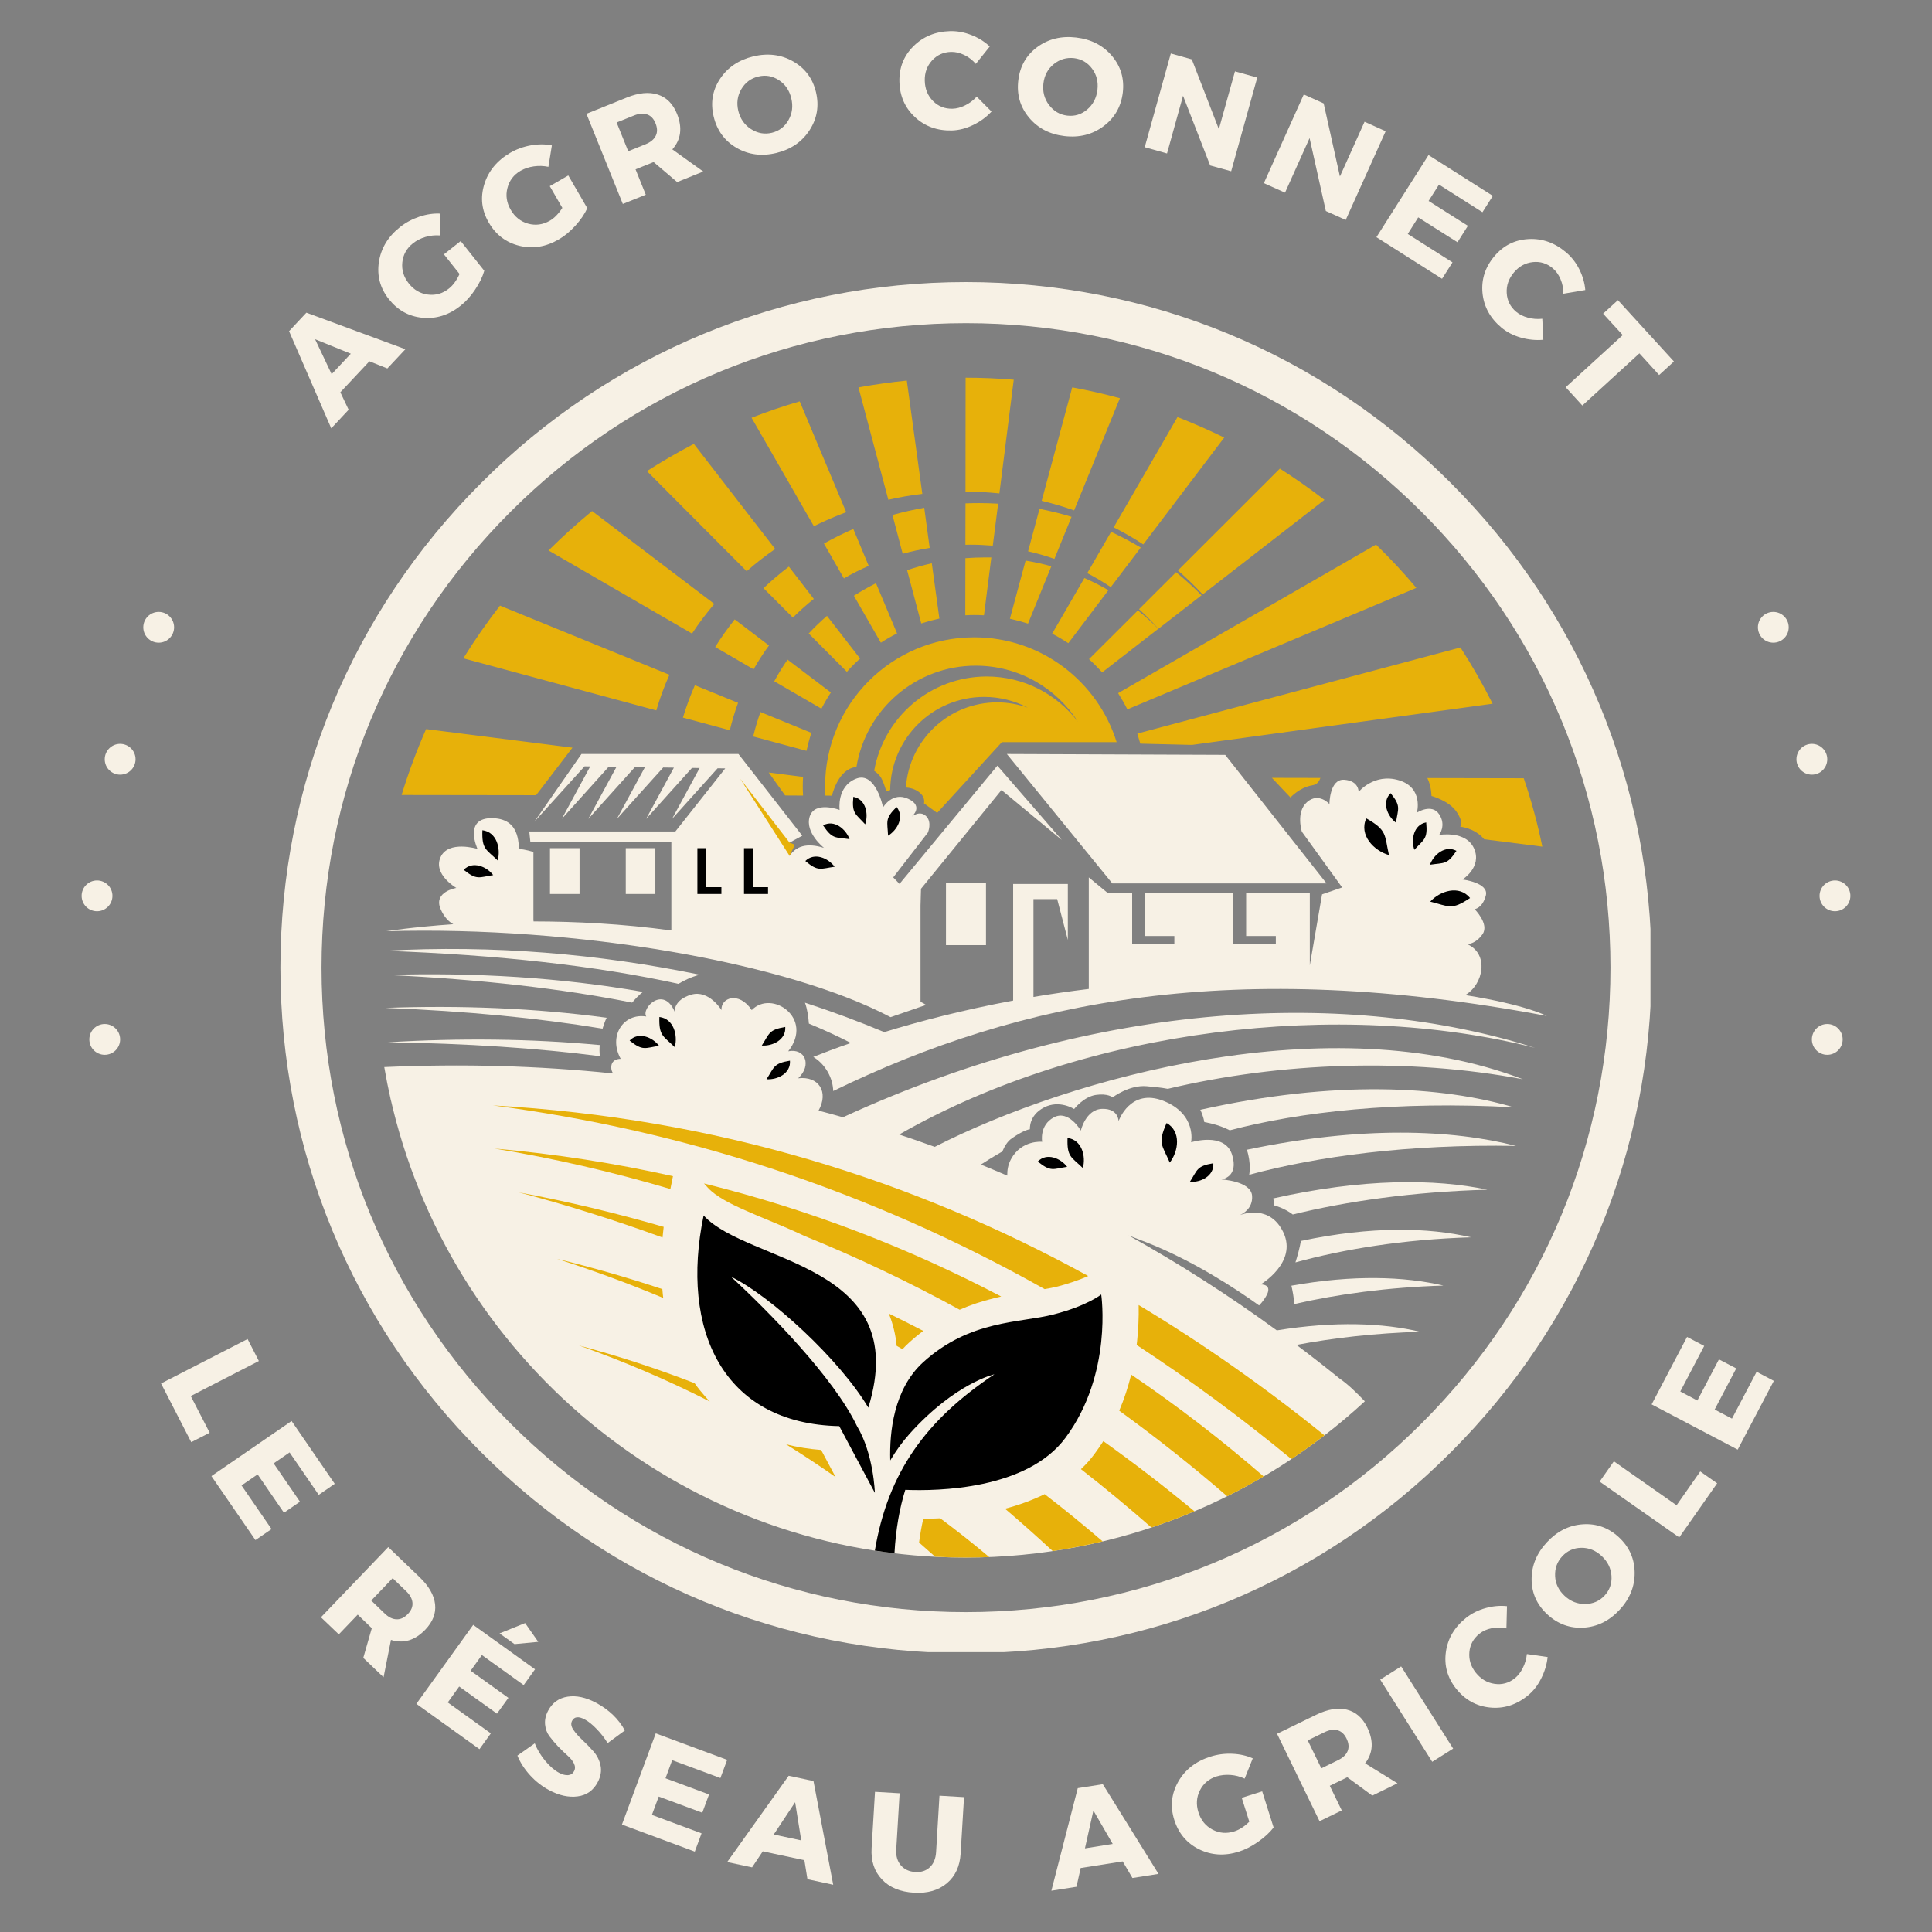 <svg xmlns="http://www.w3.org/2000/svg" xmlns:xlink="http://www.w3.org/1999/xlink" width="500" zoomAndPan="magnify" viewBox="0 0 375 375" height="500" preserveAspectRatio="xMidYMid meet" version="1.0"><rect x="0" y="0" width="375" height="375" fill="#808080" stroke="none"/><defs><g/><clipPath id="f0f1160b7c"><path d="M 54.43 54.215 L 320.887 54.215 L 320.887 321 L 54.43 321 Z M 54.43 54.215 " clip-rule="nonzero"/></clipPath><clipPath id="b7e9a5028b"><path d="M 187.5 320.887 C 151.973 320.887 118.52 307.059 93.414 281.902 C 68.258 256.801 54.43 223.344 54.43 187.816 C 54.43 152.289 68.258 118.836 93.414 93.734 C 118.52 68.578 151.973 54.75 187.5 54.75 C 223.027 54.75 256.48 68.578 281.586 93.734 C 306.742 118.891 320.57 152.289 320.57 187.816 C 320.57 223.344 306.742 256.801 281.586 281.902 C 256.48 307.059 223.027 320.887 187.5 320.887 Z M 187.5 62.727 C 154.102 62.727 122.668 75.758 99.055 99.371 C 75.438 122.984 62.41 154.418 62.41 187.816 C 62.41 221.219 75.438 252.652 99.055 276.266 C 122.668 299.879 154.102 312.91 187.5 312.91 C 220.898 312.91 252.332 299.879 275.945 276.266 C 299.562 252.652 312.59 221.219 312.59 187.816 C 312.59 154.418 299.562 122.984 275.945 99.371 C 252.332 75.758 220.898 62.727 187.5 62.727 Z M 187.5 62.727 " clip-rule="nonzero"/></clipPath><clipPath id="d15fac357f"><path d="M 156 151 L 300.219 151 L 300.219 211.984 L 156 211.984 Z M 156 151 " clip-rule="nonzero"/></clipPath><clipPath id="d7b8c07e9b"><path d="M 74.57 146 L 207 146 L 207 198 L 74.57 198 Z M 74.57 146 " clip-rule="nonzero"/></clipPath><clipPath id="23c1ab7d72"><path d="M 74.57 184 L 136 184 L 136 191 L 74.57 191 Z M 74.57 184 " clip-rule="nonzero"/></clipPath><clipPath id="bc06c6ab6e"><path d="M 74.57 195 L 118 195 L 118 200 L 74.57 200 Z M 74.57 195 " clip-rule="nonzero"/></clipPath><clipPath id="e03a54ad77"><path d="M 74.586 192.531 L 298 192.531 L 298 302.316 L 74.586 302.316 Z M 74.586 192.531 " clip-rule="nonzero"/></clipPath><clipPath id="67b20ef1d1"><path d="M 95.52 214.477 L 257.5 214.477 L 257.5 302.316 L 95.52 302.316 Z M 95.52 214.477 " clip-rule="nonzero"/></clipPath><clipPath id="15ceb508da"><path d="M 77 73.316 L 300 73.316 L 300 165 L 77 165 Z M 77 73.316 " clip-rule="nonzero"/></clipPath><clipPath id="ec65b89d3a"><path d="M 27.812 118.77 L 33.789 118.77 L 33.789 124.746 L 27.812 124.746 Z M 27.812 118.77 " clip-rule="nonzero"/></clipPath><clipPath id="3959f71d79"><path d="M 30.801 118.77 C 29.148 118.77 27.812 120.105 27.812 121.758 C 27.812 123.41 29.148 124.746 30.801 124.746 C 32.453 124.746 33.789 123.41 33.789 121.758 C 33.789 120.105 32.453 118.77 30.801 118.77 " clip-rule="nonzero"/></clipPath><clipPath id="b18f55381b"><path d="M 341.211 118.77 L 347.188 118.77 L 347.188 124.746 L 341.211 124.746 Z M 341.211 118.77 " clip-rule="nonzero"/></clipPath><clipPath id="4d3e98cb33"><path d="M 344.199 118.77 C 342.547 118.77 341.211 120.105 341.211 121.758 C 341.211 123.41 342.547 124.746 344.199 124.746 C 345.852 124.746 347.188 123.41 347.188 121.758 C 347.188 120.105 345.852 118.77 344.199 118.77 " clip-rule="nonzero"/></clipPath><clipPath id="75de82f825"><path d="M 20.328 144.383 L 26.309 144.383 L 26.309 150.363 L 20.328 150.363 Z M 20.328 144.383 " clip-rule="nonzero"/></clipPath><clipPath id="8a330c8d5c"><path d="M 23.316 144.383 C 21.668 144.383 20.328 145.723 20.328 147.375 C 20.328 149.023 21.668 150.363 23.316 150.363 C 24.969 150.363 26.309 149.023 26.309 147.375 C 26.309 145.723 24.969 144.383 23.316 144.383 " clip-rule="nonzero"/></clipPath><clipPath id="b5a04bc3a4"><path d="M 348.691 144.383 L 354.672 144.383 L 354.672 150.363 L 348.691 150.363 Z M 348.691 144.383 " clip-rule="nonzero"/></clipPath><clipPath id="78e891c969"><path d="M 351.684 144.383 C 350.031 144.383 348.691 145.723 348.691 147.375 C 348.691 149.023 350.031 150.363 351.684 150.363 C 353.332 150.363 354.672 149.023 354.672 147.375 C 354.672 145.723 353.332 144.383 351.684 144.383 " clip-rule="nonzero"/></clipPath><clipPath id="fe0dd12622"><path d="M 15.844 170.898 L 21.824 170.898 L 21.824 176.875 L 15.844 176.875 Z M 15.844 170.898 " clip-rule="nonzero"/></clipPath><clipPath id="29d9d8c8c8"><path d="M 18.832 170.898 C 17.184 170.898 15.844 172.234 15.844 173.887 C 15.844 175.539 17.184 176.875 18.832 176.875 C 20.484 176.875 21.824 175.539 21.824 173.887 C 21.824 172.234 20.484 170.898 18.832 170.898 " clip-rule="nonzero"/></clipPath><clipPath id="5b7b505287"><path d="M 353.176 170.898 L 359.156 170.898 L 359.156 176.875 L 353.176 176.875 Z M 353.176 170.898 " clip-rule="nonzero"/></clipPath><clipPath id="0cd0943398"><path d="M 356.168 170.898 C 354.516 170.898 353.176 172.234 353.176 173.887 C 353.176 175.539 354.516 176.875 356.168 176.875 C 357.816 176.875 359.156 175.539 359.156 173.887 C 359.156 172.234 357.816 170.898 356.168 170.898 " clip-rule="nonzero"/></clipPath><clipPath id="b45fc72307"><path d="M 17.34 198.758 L 23.316 198.758 L 23.316 204.738 L 17.34 204.738 Z M 17.34 198.758 " clip-rule="nonzero"/></clipPath><clipPath id="c17c15a014"><path d="M 20.328 198.758 C 18.676 198.758 17.34 200.098 17.34 201.75 C 17.34 203.398 18.676 204.738 20.328 204.738 C 21.98 204.738 23.316 203.398 23.316 201.75 C 23.316 200.098 21.98 198.758 20.328 198.758 " clip-rule="nonzero"/></clipPath><clipPath id="a57304ae98"><path d="M 351.684 198.758 L 357.66 198.758 L 357.66 204.738 L 351.684 204.738 Z M 351.684 198.758 " clip-rule="nonzero"/></clipPath><clipPath id="00bd3be48c"><path d="M 354.672 198.758 C 353.02 198.758 351.684 200.098 351.684 201.75 C 351.684 203.398 353.02 204.738 354.672 204.738 C 356.324 204.738 357.66 203.398 357.66 201.75 C 357.66 200.098 356.324 198.758 354.672 198.758 " clip-rule="nonzero"/></clipPath></defs><g clip-path="url(#f0f1160b7c)"><g clip-path="url(#b7e9a5028b)"><path fill="#f7f1e5" d="M 54.43 54.75 L 320.355 54.75 L 320.355 320.676 L 54.43 320.676 Z M 54.43 54.75 " fill-opacity="1" fill-rule="nonzero"/></g></g><path fill="#f7f1e5" d="M 257.484 171.473 L 237.809 146.52 L 195.43 146.352 L 215.902 171.473 L 257.484 171.473 " fill-opacity="1" fill-rule="nonzero"/><g clip-path="url(#d15fac357f)"><path fill="#f7f1e5" d="M 260.512 172.254 L 256.613 173.594 L 254.234 187.371 L 254.234 173.277 L 241.875 173.277 L 241.875 181.68 L 247.637 181.68 L 247.637 183.262 L 239.367 183.262 L 239.367 173.277 L 222.219 173.277 L 222.219 181.68 L 227.941 181.68 L 227.941 183.262 L 219.75 183.262 L 219.75 173.277 L 214.938 173.277 L 211.332 170.301 L 211.332 191.953 C 207.609 192.406 204.023 192.926 200.594 193.508 L 200.594 174.523 L 205.199 174.523 L 207.266 182.445 L 207.266 171.582 L 196.652 171.582 L 196.652 194.211 C 186.758 196.055 178.293 198.285 171.625 200.332 C 166.566 198.211 161.449 196.316 156.242 194.621 C 156.711 195.871 156.914 197.449 157.004 198.676 C 159.898 199.871 162.605 201.133 165.16 202.438 C 162.027 203.516 159.566 204.461 157.859 205.145 C 158.809 205.723 159.832 206.617 160.648 208.031 C 161.391 209.332 161.691 210.613 161.727 211.766 C 198.219 193.992 239.797 185.828 300.215 197.188 C 300.215 197.188 296.289 195.047 284.398 193.145 C 287.965 191.07 289.062 185.16 284.797 183.262 C 284.797 183.262 286.43 183.262 287.77 181.309 C 289.105 179.355 286.227 176.473 286.227 176.473 C 286.227 176.473 287.77 176.27 288.402 173.797 C 289.016 171.324 283.867 170.711 283.867 170.711 C 283.867 170.711 287.676 168.328 286.133 164.742 C 284.59 161.133 279.336 162.062 279.336 162.062 C 279.336 162.062 280.781 160.203 279.336 158.047 C 277.902 155.871 275.023 157.73 275.023 157.73 C 275.023 157.73 276.363 152.895 271.512 151.445 C 266.68 150.016 263.707 153.715 263.707 153.715 C 263.707 153.715 263.801 151.559 260.922 151.352 C 258.043 151.148 258.043 156.074 258.043 156.074 C 258.043 156.074 255.98 153.715 253.715 155.668 C 251.465 157.621 252.691 161.434 252.691 161.434 L 260.512 172.254 " fill-opacity="1" fill-rule="nonzero"/></g><g clip-path="url(#d7b8c07e9b)"><path fill="#f7f1e5" d="M 172.855 197.43 C 175.141 196.633 177.445 195.852 179.746 195.051 C 179.746 195.051 179.391 194.824 178.672 194.434 L 178.672 175.805 L 178.766 172.512 L 194.387 153.344 L 206.094 163.031 L 193.59 148.621 L 174.59 171.566 L 173.375 170.301 L 180.102 161.602 C 180.102 161.602 180.973 159.59 179.746 158.402 C 178.504 157.211 176.961 158.512 176.961 158.512 C 176.961 158.512 179.395 156.504 176.293 155.055 C 173.207 153.602 171.406 156.711 171.406 156.711 C 171.406 156.711 169.977 149.645 166.164 151.148 C 162.355 152.637 162.969 157.211 162.969 157.211 C 162.969 157.211 158.141 155.371 157.156 158.512 C 156.191 161.637 159.941 164.574 159.941 164.574 C 156.582 163.527 154.5 164.25 153.254 166.133 L 153.254 163.551 L 155.723 162.215 L 143.332 146.352 L 112.863 146.352 L 103.723 159.496 L 113.457 148.75 L 114.559 148.766 L 109.035 158.957 L 118.156 148.816 L 119.664 148.84 L 114.18 158.957 L 123.238 148.891 L 125.176 148.918 L 119.734 158.957 L 128.723 148.973 L 130.801 149 L 125.402 158.957 L 134.312 149.055 L 135.797 149.074 L 130.438 158.957 L 139.285 149.125 L 140.77 149.148 L 131.086 161.395 L 102.734 161.395 L 102.941 163.402 L 130.309 163.402 L 130.309 180.605 C 120.754 179.297 111.59 178.855 103.562 178.848 L 103.535 178.484 L 103.535 165.355 C 103.535 165.355 101.566 164.777 100.953 164.836 C 100.32 164.891 101.566 159.016 95.695 158.809 C 89.805 158.605 92.684 164.777 92.684 164.777 C 92.684 164.777 87.016 163.031 85.512 166.379 C 84.008 169.727 88.578 172.348 88.578 172.348 C 88.578 172.348 84.082 173.074 85.512 176.422 C 86.234 178.109 87.203 178.957 87.984 179.387 C 79.945 179.949 74.996 180.75 74.996 180.75 C 111.988 179.691 152.809 186.832 172.855 197.43 " fill-opacity="1" fill-rule="nonzero"/></g><path fill="#f7f1e5" d="M 75.273 202.305 C 90.605 202.527 104.277 203.438 116.43 205 C 116.355 204.309 116.336 203.512 116.41 202.84 C 102.996 201.598 89.266 201.465 75.273 202.305 " fill-opacity="1" fill-rule="nonzero"/><g clip-path="url(#23c1ab7d72)"><path fill="#f7f1e5" d="M 135.824 189.191 C 116.242 185.16 95.805 183.375 74.68 184.547 C 96.641 185.328 115.797 187.465 131.684 190.961 C 132.629 190.383 134.098 189.637 135.824 189.191 " fill-opacity="1" fill-rule="nonzero"/></g><path fill="#f7f1e5" d="M 124.789 192.523 C 108.793 189.73 92.184 188.727 75.09 189.23 C 93.355 190.086 109.145 191.91 122.688 194.605 C 123.23 193.973 123.988 193.152 124.789 192.523 " fill-opacity="1" fill-rule="nonzero"/><g clip-path="url(#bc06c6ab6e)"><path fill="#f7f1e5" d="M 117.75 197.543 C 103.793 195.664 89.469 195.105 74.812 195.629 C 90.641 196.258 104.633 197.617 116.949 199.664 C 117.191 198.918 117.434 198.176 117.75 197.543 " fill-opacity="1" fill-rule="nonzero"/></g><path fill="#f7f1e5" d="M 242.008 223.164 C 242.898 225.75 242.473 228.02 242.473 228.02 C 255.68 224.449 273.332 222.051 294.27 222.422 C 281.844 219.223 264.172 218.5 242.008 223.164 " fill-opacity="1" fill-rule="nonzero"/><path fill="#f7f1e5" d="M 247.133 232.613 C 247.34 233.41 247.285 233.949 247.285 233.949 C 247.285 233.949 249.309 234.473 250.926 235.734 C 261.387 233.168 274.129 231.328 288.695 230.922 C 278.59 228.781 264.562 228.688 247.133 232.613 " fill-opacity="1" fill-rule="nonzero"/><path fill="#f7f1e5" d="M 293.844 214.93 C 279.836 210.801 259.195 209.555 232.98 215.41 C 233.59 216.656 233.758 217.793 233.758 217.793 C 233.758 217.793 236.434 218.199 238.699 219.391 C 252.227 215.82 271.086 213.664 293.844 214.93 " fill-opacity="1" fill-rule="nonzero"/><path fill="#f7f1e5" d="M 251.203 253.121 C 259.566 251.207 269.301 249.867 280.168 249.531 C 272.645 247.766 262.723 247.395 250.664 249.551 C 250.887 250.555 251.168 251.969 251.203 253.121 " fill-opacity="1" fill-rule="nonzero"/><path fill="#f7f1e5" d="M 252.508 240.867 C 252.262 242.242 251.855 243.75 251.445 245.035 C 260.867 242.449 272.367 240.57 285.52 240.16 C 277.289 238.227 266.16 237.969 252.508 240.867 " fill-opacity="1" fill-rule="nonzero"/><g clip-path="url(#e03a54ad77)"><path fill="#f7f1e5" d="M 297.949 203.383 C 262.164 192.016 213.531 193.918 163.621 216.859 C 162.043 216.414 160.465 215.98 158.879 215.566 C 160.906 211.941 158.926 208.82 154.926 209.293 C 157.656 206.711 156.262 203.398 152.992 204.051 C 158.047 197.637 149.797 192.02 145.914 196.055 C 143.391 192.297 139.855 193.691 140.043 196.055 C 140.043 196.055 137.609 192.055 134.172 193.062 C 130.715 194.082 130.957 196.371 130.957 196.371 C 128.785 191.238 124.418 195.684 125.441 197.301 C 120.941 196.594 118.047 201.133 120.48 205.52 C 120.48 205.52 118.641 205.426 118.641 207.176 C 118.641 207.648 118.793 208.039 119.012 208.359 C 104.391 206.836 89.582 206.457 74.586 207.117 C 74.941 209.199 75.352 211.266 75.812 213.309 L 75.812 213.328 C 75.852 213.496 75.906 213.664 75.945 213.832 C 76.039 214.277 76.148 214.723 76.262 215.172 C 88.504 265.188 133.617 302.32 187.363 302.32 C 217.297 302.32 244.535 290.812 264.914 271.996 C 263.375 270.379 261.57 268.629 260.105 267.645 C 257.297 265.375 254.477 263.176 251.648 261.047 C 258.828 259.688 266.855 258.77 275.637 258.496 C 268.473 256.793 259.129 256.395 247.824 258.223 C 238.367 251.336 228.777 245.207 219.062 239.805 C 220.199 240.227 221.395 240.688 222.648 241.184 C 231.68 244.754 239.906 250.164 244.387 253.383 C 244.812 252.953 245.277 252.398 245.703 251.672 C 247.211 249.18 244.684 249.309 244.684 249.309 C 244.684 249.309 251.875 245.09 249.105 239.215 C 246.586 233.918 241.562 235.504 240.621 235.859 C 240.523 235.902 240.465 235.922 240.465 235.922 C 240.465 235.922 240.52 235.898 240.621 235.859 C 241.195 235.617 243.203 234.582 243.031 232.109 C 242.824 229.227 237.066 228.93 237.066 228.93 C 237.066 228.93 240.559 228.52 239.129 224.078 C 237.68 219.652 231.195 221.715 231.195 221.715 C 231.195 221.715 232.328 216.266 225.844 213.684 C 219.359 211.117 217.113 217.605 217.113 217.605 C 217.113 217.605 217.113 215.133 213.914 215.227 C 210.719 215.336 209.789 219.449 209.789 219.449 C 209.789 219.449 207.434 215.336 204.551 216.879 C 201.672 218.422 202.285 221.621 202.285 221.621 C 202.285 221.621 198.273 221.195 196.227 225.008 C 195.664 226.051 195.484 227.148 195.508 228.191 C 193.805 227.457 192.098 226.738 190.383 226.043 C 191.73 225.164 193.121 224.316 194.555 223.5 C 194.984 222.477 195.559 221.512 196.414 220.934 C 198.887 219.223 199.906 219.188 199.906 219.188 C 199.906 219.188 199.645 216.508 202.637 214.965 C 205.613 213.402 208.488 215.262 208.488 215.262 C 208.488 215.262 210.293 212.902 212.672 212.527 C 215.031 212.176 215.961 212.996 215.961 212.996 C 215.961 212.996 219.191 210.523 222.594 210.836 C 224.059 210.969 225.414 211.098 226.66 211.34 C 248.586 206.133 273.441 205.297 295.59 209.48 C 258.316 195.219 208.164 208.945 181.434 222.602 C 179.141 221.766 176.84 220.969 174.535 220.207 C 210.836 199.426 260.434 193.828 297.949 203.383 " fill-opacity="1" fill-rule="nonzero"/></g><path fill="#f7f1e5" d="M 183.613 171.438 L 183.613 183.449 L 191.379 183.449 L 191.379 171.438 L 183.613 171.438 " fill-opacity="1" fill-rule="nonzero"/><path fill="#f7f1e5" d="M 106.75 164.629 L 106.75 173.52 L 112.488 173.52 L 112.488 164.629 L 106.75 164.629 " fill-opacity="1" fill-rule="nonzero"/><path fill="#f7f1e5" d="M 121.461 164.629 L 121.461 173.52 L 127.203 173.52 L 127.203 164.629 L 121.461 164.629 " fill-opacity="1" fill-rule="nonzero"/><path fill="#000000" d="M 173.617 301.484 C 172.352 301.34 171.07 301.172 169.809 300.965 C 172.371 285.773 179.691 275.641 193.012 266.75 C 193.012 266.75 185.434 268.426 176.551 278.301 C 175.105 279.918 173.859 281.664 172.797 283.469 C 172.633 277.965 173.469 269.652 179.152 264.445 C 188.258 256.133 197.992 256.82 204.516 255.129 C 211.035 253.457 213.746 251.262 213.746 251.262 C 213.746 251.262 216.031 266.641 206.82 279.062 C 199.367 289.141 182.031 289.438 175.715 289.176 C 174.602 292.766 173.879 296.801 173.617 301.484 Z M 162.898 276.812 C 140.285 276.348 131.98 258.125 136.57 235.922 C 145.191 245.348 177.238 245.051 168.543 273.223 C 162.934 263.812 149.484 251.484 141.883 247.805 C 149.445 254.797 161.836 267.422 166.316 276.758 C 169.605 282.223 169.809 289.754 169.809 289.754 L 162.898 276.812 " fill-opacity="1" fill-rule="nonzero"/><g clip-path="url(#67b20ef1d1)"><path fill="#e7b10a" d="M 130.621 228.297 C 119.477 225.805 107.902 223.984 95.934 222.926 C 107.418 224.82 118.824 227.441 130.121 230.789 Z M 194.332 251.652 C 176.531 242.301 157.305 234.824 136.645 229.711 L 137.406 230.547 C 138.984 232.277 141.957 233.707 144.074 234.676 C 147.66 236.293 151.34 237.688 154.926 239.324 C 155.297 239.512 155.688 239.676 156.059 239.863 C 166.297 244.012 176.363 248.789 186.27 254.219 C 188.367 253.289 190.578 252.562 192.922 251.988 C 193.387 251.875 193.867 251.766 194.332 251.652 Z M 128.82 238.133 C 119.719 235.492 110.371 233.242 100.727 231.441 C 110.094 233.914 119.383 236.832 128.598 240.199 C 128.672 239.512 128.746 238.82 128.82 238.133 Z M 179.211 258.328 C 176.996 257.176 174.77 256.059 172.52 254.961 C 173.336 256.988 173.84 259.09 174.043 261.23 C 174.414 261.434 174.805 261.656 175.176 261.879 C 175.566 261.434 175.996 261.023 176.441 260.617 C 177.332 259.797 178.262 259.035 179.211 258.328 Z M 152.582 280.344 C 155.836 282.371 159.031 284.473 162.191 286.703 L 159.383 281.441 C 157.062 281.254 154.797 280.902 152.582 280.344 Z M 134.824 268.48 C 127.633 265.691 120.164 263.234 112.379 261.156 C 121.109 264.262 129.582 267.867 137.777 272.035 C 137.441 271.699 137.145 271.363 136.828 271.008 C 136.105 270.191 135.438 269.355 134.824 268.48 Z M 128.562 250.219 C 121.91 248.008 115.109 246.035 108.121 244.344 C 115.09 246.578 121.965 249.105 128.73 251.93 C 128.672 251.375 128.598 250.797 128.562 250.219 Z M 211.219 247.672 C 177.145 228.969 138.965 217.012 95.676 214.559 C 132.574 219.391 168.434 230.902 202.766 250.219 C 203.641 250.07 204.496 249.906 205.332 249.699 C 206.871 249.289 209.254 248.566 211.219 247.672 Z M 192.012 302.23 C 190.469 302.285 188.926 302.32 187.363 302.32 C 185.395 302.32 183.445 302.266 181.512 302.156 C 180.473 301.227 179.43 300.312 178.391 299.402 C 178.598 297.84 178.855 296.316 179.211 294.793 C 180.285 294.793 181.383 294.754 182.496 294.699 C 185.75 297.117 188.926 299.625 192.012 302.23 Z M 214.027 299.18 C 210.848 299.941 207.598 300.574 204.328 301.059 C 201.262 298.23 198.18 295.48 195.074 292.84 C 197.75 292.133 200.336 291.203 202.766 290.016 C 206.594 292.953 210.348 296.02 214.027 299.18 Z M 231.844 293.34 C 229.113 294.492 226.328 295.555 223.484 296.484 C 218.988 292.539 214.438 288.766 209.809 285.16 C 210.793 284.25 211.688 283.246 212.484 282.148 C 213.078 281.367 213.617 280.547 214.156 279.73 C 220.195 284.027 226.086 288.582 231.844 293.34 Z M 245.277 286.574 C 242.973 287.949 240.613 289.215 238.199 290.422 C 231.359 284.508 224.355 278.969 217.242 273.816 C 218.207 271.547 218.969 269.207 219.562 266.809 C 228.574 272.906 237.141 279.523 245.277 286.574 Z M 257.074 278.598 C 254.996 280.215 252.859 281.738 250.664 283.207 C 240.801 275.082 230.785 267.719 220.625 261.062 C 220.641 260.801 220.68 260.543 220.715 260.262 C 220.938 258.125 221.066 255.668 221.012 253.309 C 233.59 260.855 245.613 269.336 257.074 278.598 " fill-opacity="1" fill-rule="evenodd"/></g><g clip-path="url(#15ceb508da)"><path fill="#e7b10a" d="M 256.293 151 L 246.875 150.98 L 250.48 154.793 C 250.48 154.793 252.227 152.84 254.695 152.434 C 255.68 152.266 256.035 151.688 256.293 151 Z M 180.863 109.332 L 182.332 120.059 C 181.141 120.32 179.973 120.637 178.816 121.008 L 176.07 110.668 C 177.629 110.148 179.227 109.699 180.863 109.332 Z M 179.395 98.562 L 180.453 106.355 C 178.672 106.633 176.926 107.023 175.215 107.488 L 173.227 99.957 C 175.234 99.402 177.297 98.918 179.395 98.562 Z M 166.629 75.191 C 169.715 74.633 172.855 74.188 176.012 73.871 L 179.023 95.867 C 176.773 96.129 174.582 96.5 172.426 97.004 Z M 170.031 113.199 L 174.117 122.941 C 173.039 123.48 171.98 124.094 170.977 124.746 L 165.738 115.633 C 167.133 114.762 168.562 113.941 170.031 113.199 Z M 165.629 102.672 L 168.617 109.832 C 166.965 110.559 165.348 111.355 163.805 112.27 L 159.922 105.5 C 161.762 104.477 163.656 103.527 165.629 102.672 Z M 145.875 81.086 C 148.922 79.895 152.043 78.836 155.223 77.906 L 164.25 99.418 C 162.098 100.219 159.996 101.129 157.973 102.133 Z M 160.516 119.539 L 166.945 127.832 C 166.035 128.633 165.184 129.488 164.383 130.398 L 156.969 122.961 C 158.082 121.75 159.273 120.617 160.516 119.539 Z M 153.125 109.98 L 157.957 116.246 C 156.543 117.383 155.184 118.59 153.902 119.875 L 148.199 114.164 C 149.762 112.68 151.395 111.281 153.125 109.98 Z M 125.57 91.441 C 128.504 89.547 131.555 87.797 134.676 86.16 L 150.465 106.559 C 148.535 107.898 146.676 109.332 144.93 110.875 Z M 152.863 128.035 L 161.277 134.414 C 160.609 135.418 159.996 136.477 159.441 137.555 L 150.281 132.238 C 151.062 130.789 151.934 129.375 152.863 128.035 Z M 142.605 120.227 L 149.258 125.285 C 148.164 126.773 147.176 128.316 146.27 129.914 L 138.816 125.582 C 139.969 123.742 141.25 121.938 142.605 120.227 Z M 106.469 106.84 C 109.164 104.16 111.988 101.613 114.922 99.195 L 138.648 117.215 C 137.09 119.055 135.641 120.969 134.32 122.977 Z M 147.605 138.207 L 157.488 142.242 C 157.117 143.379 156.805 144.551 156.543 145.738 L 146.195 142.949 C 146.582 141.332 147.051 139.75 147.605 138.207 Z M 134.879 133 L 143.258 136.422 C 142.625 138.152 142.09 139.918 141.66 141.742 L 132.555 139.285 C 133.207 137.129 133.988 135.047 134.879 133 Z M 89.934 127.777 C 92.129 124.242 94.504 120.82 97.051 117.551 L 129.938 130.973 C 128.934 133.203 128.078 135.512 127.391 137.891 Z M 77.949 154.312 C 79.289 149.922 80.887 145.664 82.707 141.516 L 111.113 145.125 L 104.055 154.348 Z M 295.758 151.059 C 297.223 155.371 298.434 159.797 299.363 164.332 L 288.082 162.902 C 286.188 160.652 283.402 160.465 283.402 160.465 C 283.402 160.465 284.238 159.945 282.789 157.676 C 281.34 155.426 277.848 154.496 277.848 154.496 C 277.848 154.496 277.848 152.637 277.047 151.02 Z M 283.477 125.676 C 285.742 129.188 287.824 132.832 289.719 136.59 L 231.379 144.586 L 221.328 144.344 C 221.145 143.676 220.957 143.039 220.754 142.391 Z M 267.09 105.703 C 269.84 108.383 272.461 111.172 274.91 114.109 L 218.82 137.688 C 218.281 136.609 217.668 135.566 217.02 134.543 Z M 224.82 122.047 L 213.934 130.508 C 213.117 129.617 212.262 128.742 211.371 127.941 L 220.863 118.477 C 222.258 119.594 223.578 120.785 224.82 122.047 Z M 233.219 115.539 L 224.84 122.047 C 223.652 120.711 222.406 119.445 221.086 118.238 L 228.277 111.059 C 230.004 112.473 231.66 113.961 233.219 115.539 Z M 248.418 90.957 C 251.406 92.855 254.289 94.883 257.074 97.02 L 233.441 115.371 C 231.918 113.738 230.32 112.191 228.629 110.723 Z M 215.141 114.555 L 207.359 124.84 C 206.336 124.168 205.293 123.555 204.219 122.996 L 210.48 112.191 C 212.094 112.898 213.637 113.68 215.141 114.555 Z M 221.422 106.281 L 215.605 113.961 C 214.141 112.973 212.613 112.062 211.035 111.246 L 215.66 103.23 C 217.648 104.16 219.562 105.164 221.422 106.281 Z M 228.555 80.953 C 231.641 82.164 234.668 83.484 237.621 84.934 L 221.906 105.668 C 220.066 104.461 218.152 103.363 216.164 102.355 Z M 204.066 109.906 L 199.535 121.043 C 198.383 120.672 197.211 120.355 196.023 120.094 L 199.07 108.809 C 200.758 109.09 202.434 109.461 204.066 109.906 Z M 207.988 100.312 L 204.664 108.477 C 202.992 107.898 201.301 107.395 199.551 107.008 L 201.766 98.77 C 203.883 99.176 205.965 99.695 207.988 100.312 Z M 208.117 75.191 C 211.258 75.766 214.344 76.473 217.371 77.293 L 208.488 99.066 C 206.445 98.34 204.348 97.727 202.191 97.207 Z M 192.418 108.195 L 190.988 119.426 C 190.355 119.391 189.727 119.371 189.094 119.371 C 188.52 119.371 187.941 119.391 187.363 119.426 L 187.383 108.344 C 188.684 108.25 190.004 108.195 191.324 108.195 C 191.695 108.195 192.047 108.195 192.418 108.195 Z M 193.738 97.766 L 192.699 105.91 C 191.266 105.797 189.816 105.723 188.352 105.723 C 188.035 105.723 187.699 105.723 187.383 105.742 L 187.402 97.707 C 188.258 97.672 189.133 97.652 190.004 97.652 C 191.25 97.652 192.492 97.691 193.738 97.766 Z M 187.422 73.312 C 190.578 73.312 193.699 73.445 196.766 73.703 L 193.98 95.773 C 191.824 95.551 189.633 95.422 187.402 95.402 Z M 155.875 150.797 L 149.203 149.941 L 152.398 154.402 L 155.875 154.422 C 155.836 153.844 155.816 153.27 155.816 152.676 C 155.816 152.039 155.836 151.41 155.875 150.797 Z M 189.094 123.703 C 202.078 123.703 213.059 132.258 216.738 144.047 L 194.465 144.047 L 181.902 157.785 L 179.34 155.93 C 179.34 155.93 179.859 154.328 177.539 153.25 C 176.996 153.008 176.422 152.895 175.828 152.859 C 176.477 143.617 184.168 136.328 193.551 136.328 C 195.633 136.328 197.641 136.699 199.5 137.352 C 196.953 136.031 194.07 135.27 191.023 135.27 C 181.012 135.27 172.891 143.34 172.781 153.344 C 172.316 153.492 172.039 153.621 172.039 153.621 C 172.039 153.621 171.406 151.352 170.793 150.629 C 170.57 150.367 170.199 149.961 169.676 149.605 C 171.535 139.191 180.621 131.309 191.527 131.309 C 198.719 131.309 205.109 134.73 209.176 140.031 L 209.195 140.047 C 205.016 133.52 197.715 129.207 189.391 129.207 C 177.742 129.207 168.078 137.707 166.238 148.844 C 165.98 148.879 165.719 148.953 165.441 149.027 C 162.469 149.961 161.484 154.441 161.484 154.441 C 161.484 154.441 161.074 154.441 160.203 154.422 C 160.164 153.844 160.145 153.27 160.145 152.676 C 160.145 136.684 173.098 123.703 189.094 123.703 " fill-opacity="1" fill-rule="evenodd"/></g><path fill="#000000" d="M 93.633 161.152 C 96.418 161.488 97.234 164.703 96.605 167.012 C 94.34 164.816 93.5 164.871 93.633 161.152 Z M 144.41 173.52 L 144.41 164.629 L 146.195 164.629 L 146.195 172.199 L 149.074 172.199 L 149.074 173.52 Z M 174.023 156.637 C 175.605 158.551 174.176 161.113 172.371 162.215 C 172.258 159.422 171.684 158.957 174.023 156.637 Z M 165.629 154.664 C 168.062 155.109 168.617 157.992 167.93 160 C 166.055 157.934 165.312 157.934 165.629 154.664 Z M 159.758 160.203 C 161.93 159.016 164.176 160.914 164.902 162.883 C 162.137 162.473 161.578 162.938 159.758 160.203 Z M 156.316 167.121 C 158.062 165.375 160.758 166.547 162.004 168.238 C 159.254 168.609 158.828 169.242 156.316 167.121 Z M 135.363 173.52 L 135.363 164.629 L 137.09 164.629 L 137.09 172.199 L 140.023 172.199 L 140.023 173.52 Z M 276.824 159.629 C 274.391 160.074 273.836 162.957 274.523 164.949 C 276.398 162.883 277.141 162.902 276.824 159.629 Z M 282.695 165.148 C 280.523 163.98 278.273 165.875 277.551 167.848 C 280.316 167.422 280.875 167.902 282.695 165.148 Z M 269.914 153.957 C 268.148 155.703 269.281 158.402 270.953 159.684 C 271.363 156.914 271.996 156.504 269.914 153.957 Z M 285.336 174.301 C 283.234 171.715 279.5 172.922 277.605 175.004 C 281.23 175.898 281.695 176.773 285.336 174.301 Z M 265.195 158.848 C 263.727 162.102 266.68 165.133 269.598 165.969 C 268.707 162.047 269.32 161.172 265.195 158.848 Z M 226.438 217.977 C 229.301 219.598 228.762 223.445 227.051 225.656 C 225.582 222.254 224.656 221.957 226.438 217.977 Z M 207.207 220.879 C 209.977 221.215 210.812 224.43 210.18 226.715 C 207.914 224.523 207.078 224.578 207.207 220.879 Z M 201.43 225.453 C 203.16 223.668 205.852 224.801 207.133 226.477 C 204.383 226.902 203.977 227.516 201.43 225.453 Z M 235.504 225.785 C 235.691 228.262 233.055 229.543 230.953 229.395 C 232.457 227.055 232.254 226.324 235.504 225.785 Z M 127.984 197.395 C 130.773 197.727 131.59 200.945 130.977 203.254 C 128.711 201.039 127.875 201.094 127.984 197.395 Z M 152.418 199.328 C 152.602 201.801 149.965 203.086 147.863 202.934 C 149.371 200.594 149.164 199.887 152.418 199.328 Z M 153.328 205.875 C 153.531 208.344 150.895 209.629 148.777 209.48 C 150.301 207.137 150.094 206.41 153.328 205.875 Z M 122.207 201.969 C 123.934 200.184 126.648 201.316 127.93 202.992 C 125.16 203.418 124.77 204.031 122.207 201.969 Z M 90.008 168.832 C 91.734 167.047 94.449 168.184 95.73 169.855 C 92.961 170.281 92.574 170.895 90.008 168.832 " fill-opacity="1" fill-rule="evenodd"/><path fill="#e7b10a" d="M 153.254 163.551 L 143.668 151.148 L 153.254 166.117 L 154.277 163.961 L 153.254 163.551 " fill-opacity="1" fill-rule="evenodd"/><g clip-path="url(#ec65b89d3a)"><g clip-path="url(#3959f71d79)"><path fill="#f7f1e5" d="M 27.812 118.77 L 33.789 118.77 L 33.789 124.746 L 27.812 124.746 Z M 27.812 118.77 " fill-opacity="1" fill-rule="nonzero"/></g></g><g clip-path="url(#b18f55381b)"><g clip-path="url(#4d3e98cb33)"><path fill="#f7f1e5" d="M 341.211 118.77 L 347.188 118.77 L 347.188 124.746 L 341.211 124.746 Z M 341.211 118.77 " fill-opacity="1" fill-rule="nonzero"/></g></g><g clip-path="url(#75de82f825)"><g clip-path="url(#8a330c8d5c)"><path fill="#f7f1e5" d="M 20.328 144.383 L 26.309 144.383 L 26.309 150.363 L 20.328 150.363 Z M 20.328 144.383 " fill-opacity="1" fill-rule="nonzero"/></g></g><g clip-path="url(#b5a04bc3a4)"><g clip-path="url(#78e891c969)"><path fill="#f7f1e5" d="M 348.691 144.383 L 354.672 144.383 L 354.672 150.363 L 348.691 150.363 Z M 348.691 144.383 " fill-opacity="1" fill-rule="nonzero"/></g></g><g clip-path="url(#fe0dd12622)"><g clip-path="url(#29d9d8c8c8)"><path fill="#f7f1e5" d="M 15.844 170.898 L 21.824 170.898 L 21.824 176.875 L 15.844 176.875 Z M 15.844 170.898 " fill-opacity="1" fill-rule="nonzero"/></g></g><g clip-path="url(#5b7b505287)"><g clip-path="url(#0cd0943398)"><path fill="#f7f1e5" d="M 353.176 170.898 L 359.156 170.898 L 359.156 176.875 L 353.176 176.875 Z M 353.176 170.898 " fill-opacity="1" fill-rule="nonzero"/></g></g><g clip-path="url(#b45fc72307)"><g clip-path="url(#c17c15a014)"><path fill="#f7f1e5" d="M 17.34 198.758 L 23.316 198.758 L 23.316 204.738 L 17.34 204.738 Z M 17.34 198.758 " fill-opacity="1" fill-rule="nonzero"/></g></g><g clip-path="url(#a57304ae98)"><g clip-path="url(#00bd3be48c)"><path fill="#f7f1e5" d="M 351.684 198.758 L 357.66 198.758 L 357.66 204.738 L 351.684 204.738 Z M 351.684 198.758 " fill-opacity="1" fill-rule="nonzero"/></g></g><g fill="#f7f1e5" fill-opacity="1"><g transform="translate(64.39, 83.034)"><g><path d="M 7.312 -12.906 L 1.672 -6.891 L 3.281 -3.5 L -0.094 0.109 L -8.281 -18.75 L -4.922 -22.344 L 14.297 -15.25 L 10.797 -11.516 Z M 3.703 -14.375 L -3.234 -17.188 L -0.016 -10.406 Z M 3.703 -14.375 "/></g></g></g><g fill="#f7f1e5" fill-opacity="1"><g transform="translate(80.841, 65.853)"><g><path d="M 5.328 -16.484 L 8.578 -19.062 L 13.156 -13.297 C 12.812 -12.098 12.211 -10.867 11.359 -9.609 C 10.516 -8.348 9.578 -7.312 8.547 -6.5 C 6.297 -4.707 3.844 -3.93 1.188 -4.172 C -1.469 -4.422 -3.648 -5.625 -5.359 -7.781 C -7.055 -9.914 -7.703 -12.32 -7.297 -15 C -6.891 -17.676 -5.516 -19.941 -3.172 -21.797 C -2.078 -22.66 -0.832 -23.328 0.562 -23.797 C 1.969 -24.266 3.316 -24.461 4.609 -24.391 L 4.531 -20.156 C 3.594 -20.227 2.66 -20.129 1.734 -19.859 C 0.816 -19.586 0.008 -19.176 -0.688 -18.625 C -1.906 -17.656 -2.594 -16.426 -2.75 -14.938 C -2.906 -13.445 -2.488 -12.082 -1.5 -10.844 C -0.508 -9.582 0.734 -8.859 2.234 -8.672 C 3.734 -8.484 5.094 -8.879 6.312 -9.859 C 7.102 -10.484 7.785 -11.422 8.359 -12.672 Z M 5.328 -16.484 "/></g></g></g><g fill="#f7f1e5" fill-opacity="1"><g transform="translate(99.055, 51.68)"><g><path d="M 7.656 -15.547 L 11.25 -17.625 L 14.938 -11.266 C 14.414 -10.129 13.645 -9 12.625 -7.875 C 11.602 -6.75 10.523 -5.859 9.391 -5.203 C 6.898 -3.754 4.359 -3.344 1.766 -3.969 C -0.828 -4.602 -2.812 -6.109 -4.188 -8.484 C -5.562 -10.848 -5.852 -13.316 -5.062 -15.891 C -4.27 -18.473 -2.582 -20.52 0 -22.031 C 1.207 -22.727 2.535 -23.207 3.984 -23.469 C 5.43 -23.727 6.789 -23.723 8.062 -23.453 L 7.391 -19.297 C 6.473 -19.492 5.535 -19.523 4.578 -19.391 C 3.617 -19.254 2.754 -18.969 1.984 -18.531 C 0.648 -17.75 -0.195 -16.633 -0.562 -15.188 C -0.938 -13.738 -0.723 -12.328 0.078 -10.953 C 0.879 -9.566 2.004 -8.672 3.453 -8.266 C 4.91 -7.867 6.316 -8.062 7.672 -8.844 C 8.547 -9.352 9.352 -10.18 10.094 -11.328 Z M 7.656 -15.547 "/></g></g></g><g fill="#f7f1e5" fill-opacity="1"><g transform="translate(119.14, 40.291)"><g><path d="M 12.297 -4.953 L 7.719 -8.844 L 7.594 -8.781 L 4.219 -7.422 L 6.203 -2.5 L 1.75 -0.703 L -5.312 -18.203 L 2.516 -21.359 C 4.836 -22.297 6.844 -22.488 8.531 -21.938 C 10.227 -21.395 11.473 -20.148 12.266 -18.203 C 13.348 -15.492 13.047 -13.191 11.359 -11.297 L 17.359 -7 Z M 2.797 -10.938 L 6.172 -12.297 C 7.141 -12.691 7.797 -13.238 8.141 -13.938 C 8.484 -14.633 8.469 -15.441 8.094 -16.359 C 7.738 -17.254 7.195 -17.828 6.469 -18.078 C 5.738 -18.336 4.891 -18.27 3.922 -17.875 L 0.547 -16.516 Z M 2.797 -10.938 "/></g></g></g><g fill="#f7f1e5" fill-opacity="1"><g transform="translate(140.101, 31.992)"><g><path d="M 6.109 -21.047 C 8.953 -21.723 11.531 -21.398 13.844 -20.078 C 16.164 -18.754 17.645 -16.766 18.281 -14.109 C 18.914 -11.441 18.5 -8.977 17.031 -6.719 C 15.562 -4.457 13.41 -2.984 10.578 -2.297 C 7.754 -1.617 5.18 -1.953 2.859 -3.297 C 0.547 -4.648 -0.93 -6.672 -1.578 -9.359 C -2.223 -12.035 -1.812 -14.477 -0.344 -16.688 C 1.125 -18.906 3.273 -20.359 6.109 -21.047 Z M 7.094 -17.141 C 5.664 -16.805 4.566 -15.992 3.797 -14.703 C 3.035 -13.422 2.836 -12.008 3.203 -10.469 C 3.578 -8.938 4.398 -7.758 5.672 -6.938 C 6.941 -6.125 8.285 -5.883 9.703 -6.219 C 11.117 -6.562 12.195 -7.379 12.938 -8.672 C 13.676 -9.973 13.859 -11.391 13.484 -12.922 C 13.117 -14.461 12.316 -15.633 11.078 -16.438 C 9.836 -17.25 8.508 -17.484 7.094 -17.141 Z M 7.094 -17.141 "/></g></g></g><g fill="#f7f1e5" fill-opacity="1"><g transform="translate(164.58, 26.744)"><g/></g></g><g fill="#f7f1e5" fill-opacity="1"><g transform="translate(174.186, 25.383)"><g><path d="M 10.219 -19.344 C 11.625 -19.375 13.008 -19.117 14.375 -18.578 C 15.75 -18.035 16.93 -17.297 17.922 -16.359 L 15.219 -12.984 C 14.582 -13.723 13.832 -14.301 12.969 -14.719 C 12.102 -15.133 11.25 -15.332 10.406 -15.312 C 8.914 -15.27 7.68 -14.707 6.703 -13.625 C 5.734 -12.551 5.27 -11.242 5.312 -9.703 C 5.352 -8.117 5.891 -6.805 6.922 -5.766 C 7.953 -4.734 9.211 -4.238 10.703 -4.281 C 11.492 -4.301 12.312 -4.52 13.156 -4.938 C 14 -5.352 14.742 -5.914 15.391 -6.625 L 18.266 -3.734 C 17.273 -2.66 16.086 -1.789 14.703 -1.125 C 13.328 -0.457 11.953 -0.102 10.578 -0.062 C 7.734 0.008 5.344 -0.852 3.406 -2.656 C 1.469 -4.457 0.461 -6.742 0.391 -9.516 C 0.316 -12.223 1.219 -14.516 3.094 -16.391 C 4.969 -18.273 7.344 -19.258 10.219 -19.344 Z M 10.219 -19.344 "/></g></g></g><g fill="#f7f1e5" fill-opacity="1"><g transform="translate(195.885, 24.908)"><g><path d="M 13.016 -17.625 C 15.922 -17.281 18.234 -16.086 19.953 -14.047 C 21.672 -12.004 22.367 -9.629 22.047 -6.922 C 21.711 -4.191 20.461 -2.02 18.297 -0.406 C 16.141 1.207 13.613 1.844 10.719 1.5 C 7.832 1.156 5.535 -0.047 3.828 -2.109 C 2.117 -4.172 1.43 -6.578 1.766 -9.328 C 2.086 -12.055 3.316 -14.207 5.453 -15.781 C 7.598 -17.352 10.117 -17.969 13.016 -17.625 Z M 12.594 -13.625 C 11.133 -13.789 9.82 -13.406 8.656 -12.469 C 7.5 -11.539 6.828 -10.289 6.641 -8.719 C 6.453 -7.145 6.812 -5.754 7.719 -4.547 C 8.633 -3.336 9.816 -2.645 11.266 -2.469 C 12.711 -2.301 14.004 -2.695 15.141 -3.656 C 16.273 -4.625 16.938 -5.895 17.125 -7.469 C 17.312 -9.039 16.961 -10.414 16.078 -11.594 C 15.203 -12.77 14.039 -13.445 12.594 -13.625 Z M 12.594 -13.625 "/></g></g></g><g fill="#f7f1e5" fill-opacity="1"><g transform="translate(220.361, 28.069)"><g><path d="M 18.609 5.172 L 14.531 4.047 L 9.266 -9.484 L 6.156 1.719 L 1.828 0.5 L 6.891 -17.688 L 10.969 -16.547 L 16.219 -3 L 19.344 -14.219 L 23.672 -13.016 Z M 18.609 5.172 "/></g></g></g><g fill="#f7f1e5" fill-opacity="1"><g transform="translate(243.595, 34.77)"><g><path d="M 17.609 7.922 L 13.75 6.188 L 10.594 -7.969 L 5.828 2.625 L 1.719 0.781 L 9.469 -16.438 L 13.328 -14.703 L 16.484 -0.516 L 21.266 -11.141 L 25.359 -9.297 Z M 17.609 7.922 "/></g></g></g><g fill="#f7f1e5" fill-opacity="1"><g transform="translate(265.571, 45.019)"><g><path d="M 22.172 -3.828 L 13.734 -9.188 L 11.719 -6.016 L 19.344 -1.188 L 17.328 2 L 9.703 -2.828 L 7.672 0.391 L 16.359 5.906 L 14.328 9.094 L 1.594 1.016 L 11.703 -14.922 L 24.188 -7 Z M 22.172 -3.828 "/></g></g></g><g fill="#f7f1e5" fill-opacity="1"><g transform="translate(283.453, 56.59)"><g><path d="M 20.484 -7.641 C 21.566 -6.734 22.438 -5.625 23.094 -4.312 C 23.75 -3 24.133 -1.66 24.25 -0.297 L 20 0.422 C 20.008 -0.555 19.828 -1.488 19.453 -2.375 C 19.086 -3.258 18.582 -3.973 17.938 -4.516 C 16.801 -5.473 15.508 -5.875 14.062 -5.719 C 12.613 -5.562 11.395 -4.895 10.406 -3.719 C 9.383 -2.508 8.914 -1.176 9 0.281 C 9.082 1.75 9.691 2.961 10.828 3.922 C 11.43 4.43 12.188 4.812 13.094 5.062 C 14.008 5.312 14.945 5.383 15.906 5.281 L 16.109 9.359 C 14.66 9.492 13.203 9.352 11.734 8.938 C 10.266 8.52 9.004 7.867 7.953 6.984 C 5.773 5.148 4.555 2.914 4.297 0.281 C 4.047 -2.352 4.816 -4.734 6.609 -6.859 C 8.348 -8.93 10.547 -10.039 13.203 -10.188 C 15.859 -10.344 18.285 -9.492 20.484 -7.641 Z M 20.484 -7.641 "/></g></g></g><g fill="#f7f1e5" fill-opacity="1"><g transform="translate(299.957, 70.868)"><g><path d="M 22.078 1.922 L 18.25 -2.281 L 7.172 7.844 L 3.938 4.297 L 15.016 -5.828 L 11.203 -9.984 L 14.078 -12.609 L 24.953 -0.703 Z M 22.078 1.922 "/></g></g></g><g fill="#f7f1e5" fill-opacity="1"><g transform="translate(30.401, 266.847)"><g><path d="M 6.625 4.125 L 10.297 11.25 L 6.719 13.078 L 0.859 1.688 L 17.656 -6.938 L 19.844 -2.672 Z M 6.625 4.125 "/></g></g></g><g fill="#f7f1e5" fill-opacity="1"><g transform="translate(39.973, 284.945)"><g><path d="M 21.891 5.203 L 16.234 -3.031 L 13.141 -0.906 L 18.25 6.531 L 15.141 8.672 L 10.031 1.234 L 6.906 3.375 L 12.734 11.844 L 9.609 13.984 L 1.062 1.562 L 16.625 -9.125 L 25 3.062 Z M 21.891 5.203 "/></g></g></g><g fill="#f7f1e5" fill-opacity="1"><g transform="translate(53.608, 303.822)"><g/></g></g><g fill="#f7f1e5" fill-opacity="1"><g transform="translate(60.935, 312.602)"><g><path d="M 9.578 9.188 L 11.234 3.422 L 11.125 3.328 L 8.5 0.797 L 4.828 4.625 L 1.359 1.312 L 14.422 -12.312 L 20.516 -6.469 C 22.316 -4.738 23.316 -2.988 23.516 -1.219 C 23.711 0.539 23.082 2.18 21.625 3.703 C 19.602 5.805 17.379 6.473 14.953 5.703 L 13.516 12.953 Z M 11.125 -1.938 L 13.75 0.594 C 14.5 1.312 15.258 1.68 16.031 1.703 C 16.812 1.734 17.547 1.391 18.234 0.672 C 18.898 -0.023 19.195 -0.754 19.125 -1.516 C 19.062 -2.285 18.656 -3.031 17.906 -3.75 L 15.281 -6.281 Z M 11.125 -1.938 "/></g></g></g><g fill="#f7f1e5" fill-opacity="1"><g transform="translate(79.286, 329.604)"><g><path d="M 25.188 -10.922 L 20.578 -10.484 L 17.672 -12.562 L 22.641 -14.562 Z M 22.359 -2.531 L 14.25 -8.359 L 12.062 -5.312 L 19.391 -0.047 L 17.172 3.016 L 9.844 -2.25 L 7.625 0.844 L 15.984 6.844 L 13.781 9.906 L 1.531 1.109 L 12.562 -14.219 L 24.562 -5.594 Z M 22.359 -2.531 "/></g></g></g><g fill="#f7f1e5" fill-opacity="1"><g transform="translate(98.674, 343.072)"><g><path d="M 17.047 -12.547 C 19.535 -11.211 21.391 -9.426 22.609 -7.188 L 19.266 -4.734 C 18.672 -5.711 17.957 -6.629 17.125 -7.484 C 16.301 -8.336 15.547 -8.945 14.859 -9.312 C 13.641 -9.969 12.812 -9.891 12.375 -9.078 C 12.094 -8.555 12.172 -7.973 12.609 -7.328 C 13.047 -6.691 13.633 -6.023 14.375 -5.328 C 15.113 -4.641 15.828 -3.906 16.516 -3.125 C 17.211 -2.344 17.672 -1.426 17.891 -0.375 C 18.109 0.676 17.922 1.758 17.328 2.875 C 16.473 4.477 15.176 5.391 13.438 5.609 C 11.707 5.836 9.879 5.441 7.953 4.422 C 6.555 3.68 5.312 2.711 4.219 1.516 C 3.133 0.328 2.312 -0.945 1.75 -2.312 L 5.125 -4.688 C 5.582 -3.508 6.254 -2.383 7.141 -1.312 C 8.035 -0.238 8.926 0.535 9.812 1.016 C 10.5 1.379 11.098 1.535 11.609 1.484 C 12.117 1.441 12.5 1.188 12.75 0.719 C 13 0.25 12.988 -0.254 12.719 -0.797 C 12.445 -1.336 12.023 -1.852 11.453 -2.344 C 10.891 -2.844 10.289 -3.422 9.656 -4.078 C 9.031 -4.742 8.473 -5.398 7.984 -6.047 C 7.492 -6.691 7.207 -7.457 7.125 -8.344 C 7.039 -9.238 7.242 -10.145 7.734 -11.062 C 8.555 -12.594 9.816 -13.488 11.516 -13.75 C 13.211 -14.008 15.055 -13.609 17.047 -12.547 Z M 17.047 -12.547 "/></g></g></g><g fill="#f7f1e5" fill-opacity="1"><g transform="translate(118.953, 353.494)"><g><path d="M 20.875 -8.375 L 11.516 -11.844 L 10.219 -8.328 L 18.672 -5.188 L 17.359 -1.641 L 8.906 -4.781 L 7.578 -1.219 L 17.219 2.359 L 15.906 5.906 L 1.766 0.656 L 8.328 -17.047 L 22.188 -11.906 Z M 20.875 -8.375 "/></g></g></g><g fill="#f7f1e5" fill-opacity="1"><g transform="translate(141.287, 361.456)"><g><path d="M 14.844 -0.391 L 6.766 -2.109 L 4.688 1 L -0.141 -0.031 L 11.797 -16.781 L 16.609 -15.75 L 20.438 4.375 L 15.438 3.297 Z M 14.234 -4.234 L 13.047 -11.641 L 8.891 -5.375 Z M 14.234 -4.234 "/></g></g></g><g fill="#f7f1e5" fill-opacity="1"><g transform="translate(167.148, 366.545)"><g><path d="M 19.969 -17.719 L 19.312 -6.781 C 19.164 -4.301 18.273 -2.375 16.641 -1 C 15.004 0.375 12.875 0.984 10.25 0.828 C 7.582 0.672 5.508 -0.188 4.031 -1.75 C 2.551 -3.312 1.883 -5.332 2.031 -7.812 L 2.688 -18.75 L 7.469 -18.469 L 6.812 -7.531 C 6.738 -6.281 7.039 -5.258 7.719 -4.469 C 8.406 -3.688 9.332 -3.258 10.5 -3.188 C 11.656 -3.113 12.598 -3.422 13.328 -4.109 C 14.066 -4.805 14.473 -5.789 14.547 -7.062 L 15.203 -18 Z M 19.969 -17.719 "/></g></g></g><g fill="#f7f1e5" fill-opacity="1"><g transform="translate(192.743, 367.411)"><g/></g></g><g fill="#f7f1e5" fill-opacity="1"><g transform="translate(204.21, 366.973)"><g><path d="M 13.703 -5.672 L 5.547 -4.391 L 4.734 -0.75 L -0.141 0.016 L 4.984 -19.891 L 9.844 -20.656 L 20.656 -3.25 L 15.594 -2.453 Z M 11.766 -9.062 L 8.016 -15.547 L 6.375 -8.203 Z M 11.766 -9.062 "/></g></g></g><g fill="#f7f1e5" fill-opacity="1"><g transform="translate(230.161, 362.439)"><g><path d="M 10.859 -13.484 L 14.828 -14.734 L 17.047 -7.719 C 16.285 -6.738 15.281 -5.812 14.031 -4.938 C 12.789 -4.062 11.547 -3.426 10.297 -3.031 C 7.555 -2.164 4.988 -2.316 2.594 -3.484 C 0.207 -4.66 -1.398 -6.562 -2.234 -9.188 C -3.055 -11.789 -2.801 -14.266 -1.469 -16.609 C -0.133 -18.961 1.957 -20.586 4.812 -21.484 C 6.145 -21.91 7.547 -22.094 9.016 -22.031 C 10.484 -21.969 11.812 -21.672 13 -21.141 L 11.422 -17.203 C 10.566 -17.609 9.656 -17.848 8.688 -17.922 C 7.727 -17.992 6.828 -17.898 5.984 -17.641 C 4.504 -17.172 3.426 -16.27 2.75 -14.938 C 2.07 -13.602 1.973 -12.18 2.453 -10.672 C 2.93 -9.141 3.836 -8.02 5.172 -7.312 C 6.516 -6.602 7.93 -6.488 9.422 -6.969 C 10.391 -7.27 11.359 -7.895 12.328 -8.844 Z M 10.859 -13.484 "/></g></g></g><g fill="#f7f1e5" fill-opacity="1"><g transform="translate(254.422, 354.328)"><g><path d="M 11.938 -5.797 L 7.094 -9.359 L 6.953 -9.297 L 3.688 -7.703 L 6.016 -2.922 L 1.703 -0.828 L -6.547 -17.797 L 1.031 -21.484 C 3.281 -22.578 5.27 -22.91 7 -22.484 C 8.727 -22.055 10.051 -20.898 10.969 -19.016 C 12.238 -16.391 12.098 -14.07 10.547 -12.062 L 16.828 -8.188 Z M 2.047 -11.094 L 5.312 -12.688 C 6.25 -13.145 6.863 -13.734 7.156 -14.453 C 7.445 -15.172 7.375 -15.977 6.938 -16.875 C 6.52 -17.738 5.938 -18.273 5.188 -18.484 C 4.445 -18.691 3.609 -18.566 2.672 -18.109 L -0.594 -16.516 Z M 2.047 -11.094 "/></g></g></g><g fill="#f7f1e5" fill-opacity="1"><g transform="translate(276.4, 342.981)"><g><path d="M 5.656 -3.578 L 1.594 -1.016 L -8.5 -16.969 L -4.438 -19.531 Z M 5.656 -3.578 "/></g></g></g><g fill="#f7f1e5" fill-opacity="1"><g transform="translate(288.051, 335.6)"><g><path d="M -3.484 -21.578 C -2.379 -22.453 -1.117 -23.082 0.297 -23.469 C 1.711 -23.863 3.098 -23.988 4.453 -23.844 L 4.344 -19.531 C 3.383 -19.738 2.43 -19.75 1.484 -19.562 C 0.547 -19.375 -0.25 -19.016 -0.906 -18.484 C -2.07 -17.555 -2.719 -16.367 -2.844 -14.922 C -2.977 -13.473 -2.566 -12.145 -1.609 -10.938 C -0.617 -9.695 0.598 -8.973 2.047 -8.766 C 3.492 -8.555 4.801 -8.914 5.969 -9.844 C 6.594 -10.344 7.113 -11.016 7.531 -11.859 C 7.957 -12.703 8.219 -13.598 8.312 -14.547 L 12.344 -13.969 C 12.188 -12.52 11.758 -11.113 11.062 -9.75 C 10.375 -8.383 9.488 -7.273 8.406 -6.422 C 6.188 -4.648 3.758 -3.898 1.125 -4.172 C -1.508 -4.441 -3.691 -5.66 -5.422 -7.828 C -7.109 -9.953 -7.77 -12.328 -7.406 -14.953 C -7.039 -17.578 -5.734 -19.785 -3.484 -21.578 Z M -3.484 -21.578 "/></g></g></g><g fill="#f7f1e5" fill-opacity="1"><g transform="translate(306.815, 320.254)"><g><path d="M -6.562 -20.906 C -4.57 -23.051 -2.25 -24.211 0.406 -24.391 C 3.07 -24.566 5.406 -23.727 7.406 -21.875 C 9.426 -20 10.445 -17.711 10.469 -15.016 C 10.5 -12.328 9.52 -9.914 7.531 -7.781 C 5.551 -5.645 3.223 -4.492 0.547 -4.328 C -2.117 -4.172 -4.469 -5.035 -6.5 -6.922 C -8.508 -8.785 -9.52 -11.047 -9.531 -13.703 C -9.539 -16.367 -8.551 -18.77 -6.562 -20.906 Z M -3.578 -18.188 C -4.578 -17.113 -5.039 -15.832 -4.969 -14.344 C -4.906 -12.863 -4.289 -11.582 -3.125 -10.5 C -1.969 -9.426 -0.633 -8.898 0.875 -8.922 C 2.383 -8.941 3.633 -9.484 4.625 -10.547 C 5.625 -11.617 6.07 -12.898 5.969 -14.391 C 5.863 -15.879 5.227 -17.16 4.062 -18.234 C 2.906 -19.316 1.586 -19.848 0.109 -19.828 C -1.359 -19.805 -2.586 -19.258 -3.578 -18.188 Z M -3.578 -18.188 "/></g></g></g><g fill="#f7f1e5" fill-opacity="1"><g transform="translate(324.862, 299.952)"><g><path d="M 0.562 -7.781 L 5.156 -14.344 L 8.438 -12.047 L 1.078 -1.547 L -14.375 -12.375 L -11.609 -16.312 Z M 0.562 -7.781 "/></g></g></g><g fill="#f7f1e5" fill-opacity="1"><g transform="translate(336.41, 283.045)"><g><path d="M -5.625 -21.797 L -10.266 -12.953 L -6.953 -11.203 L -2.766 -19.188 L 0.594 -17.438 L -3.594 -9.453 L -0.234 -7.688 L 4.547 -16.781 L 7.891 -15.016 L 0.875 -1.672 L -15.828 -10.453 L -8.953 -23.547 Z M -5.625 -21.797 "/></g></g></g></svg>